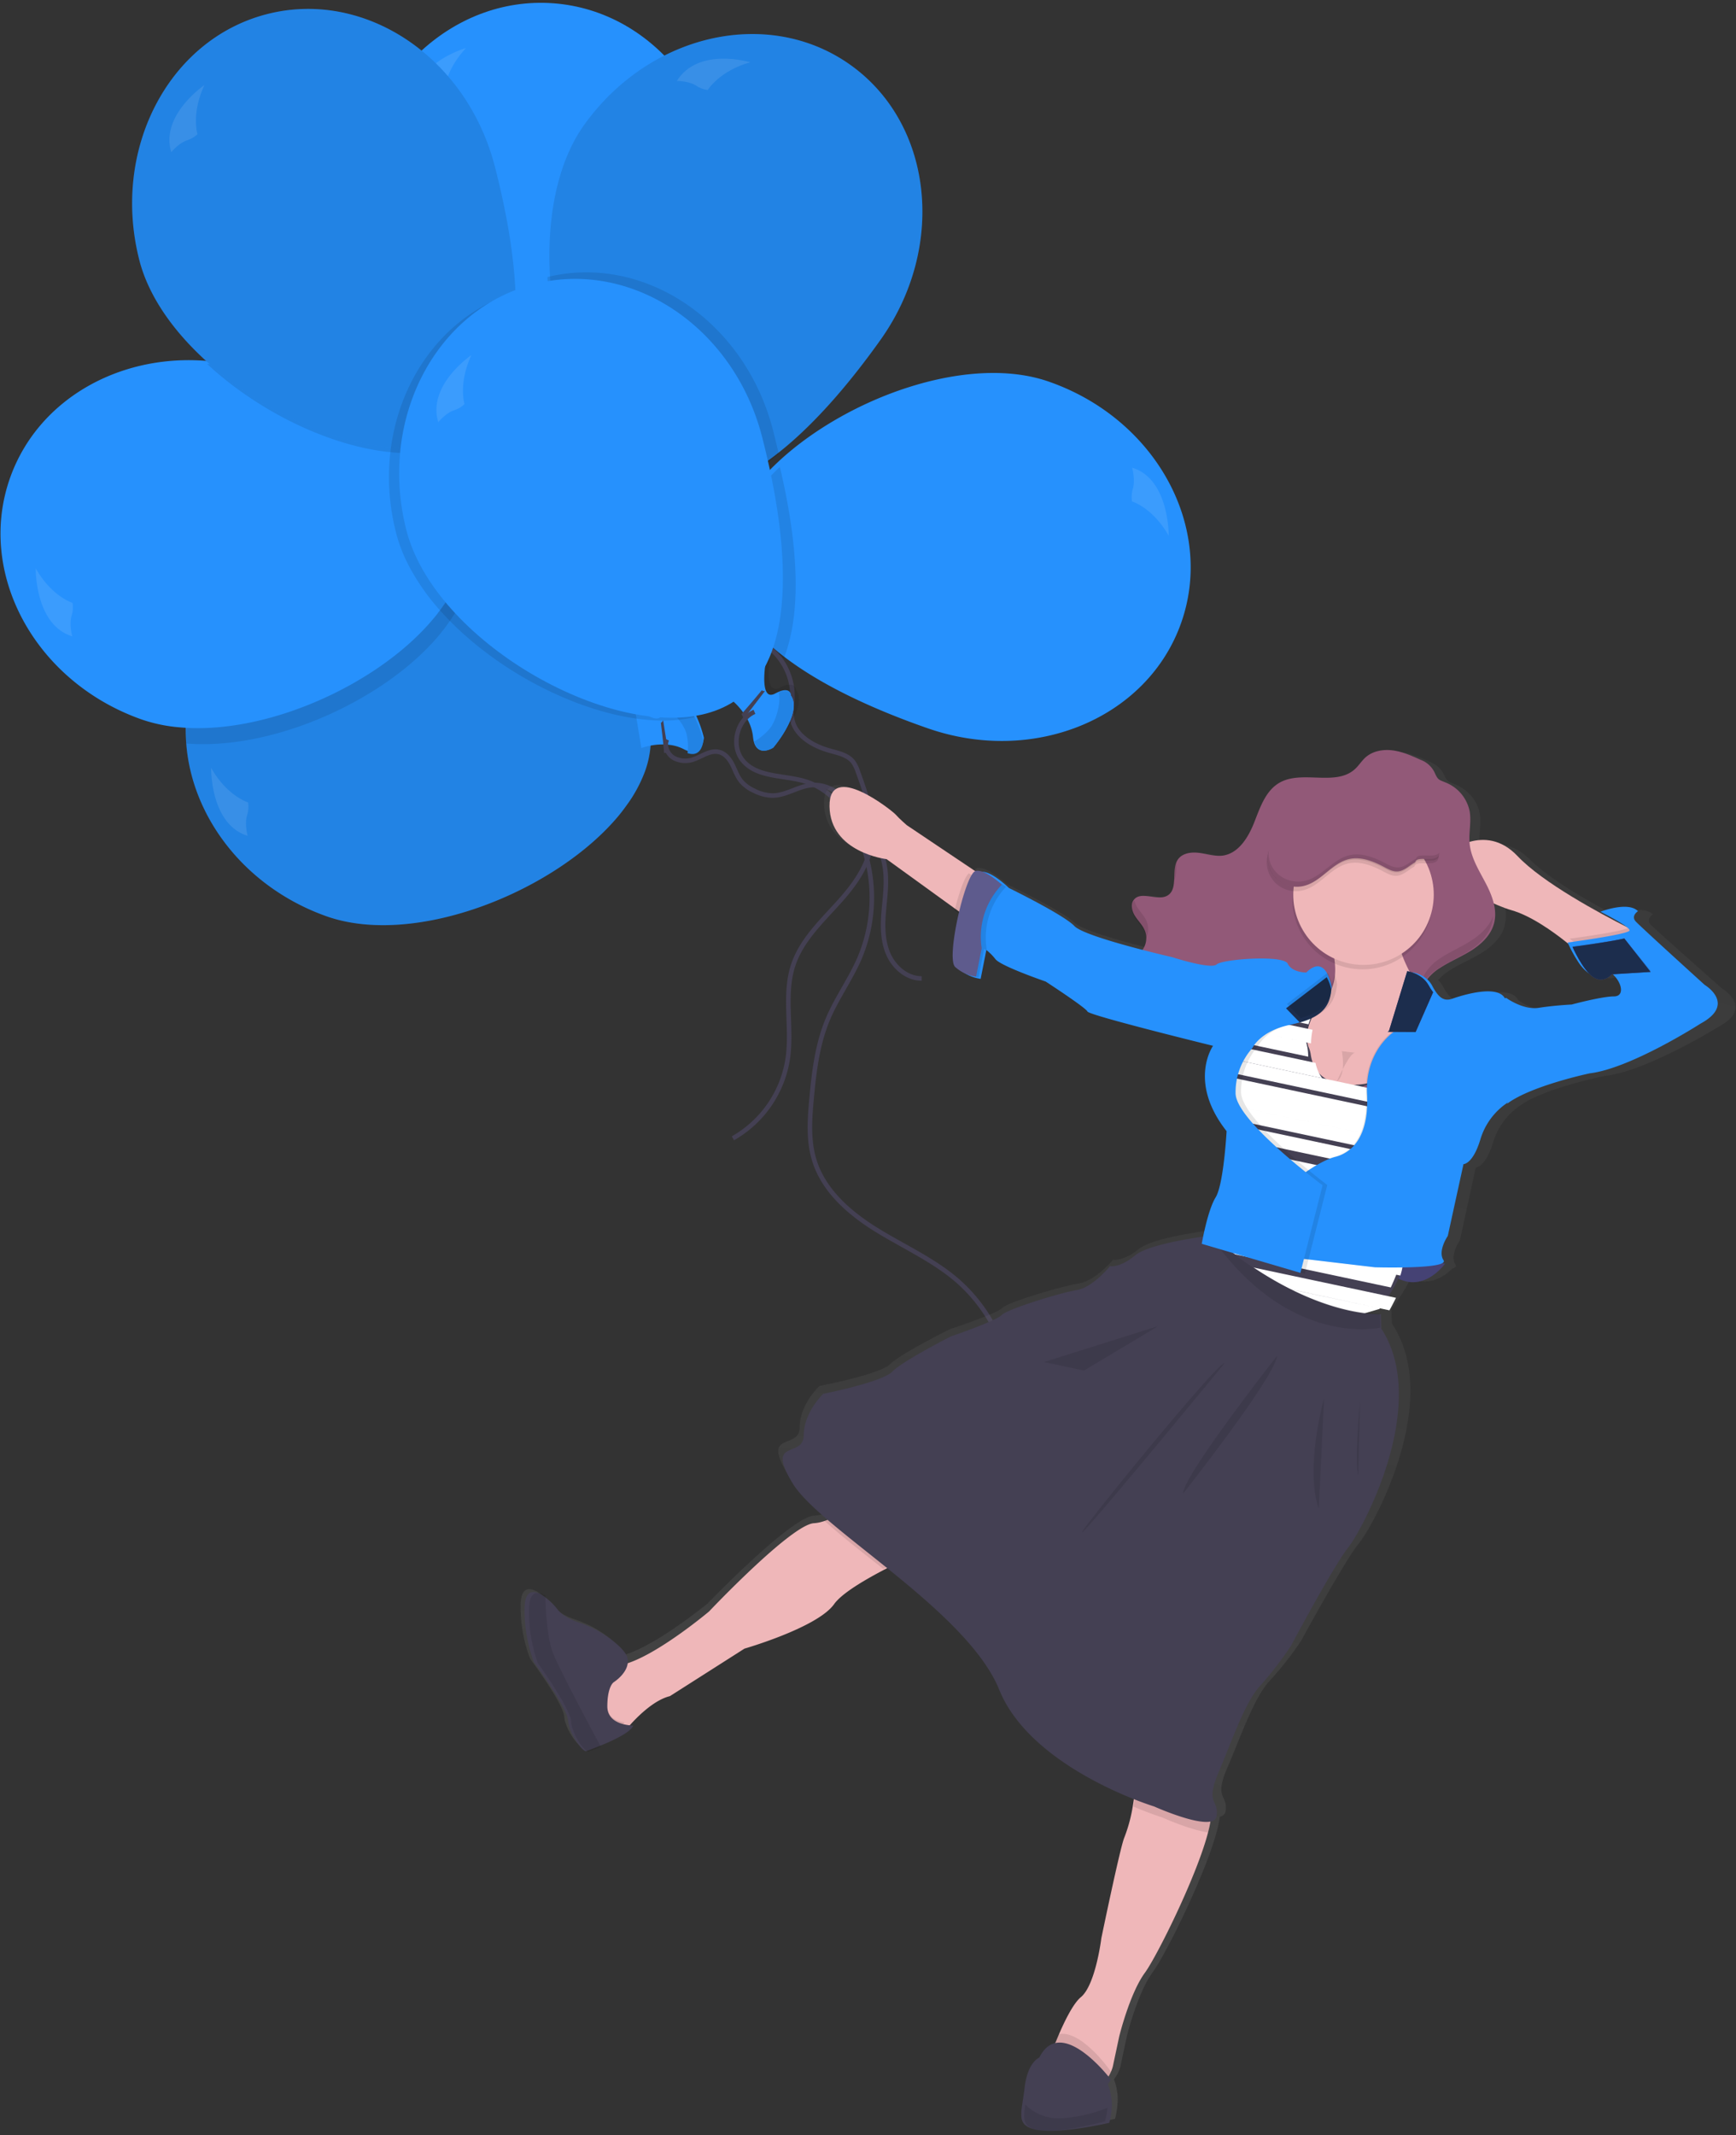 <svg xmlns="http://www.w3.org/2000/svg" width="383" height="471" viewBox="0 0 383 471">
    <rect x="0" y="0" width="383" height="471" fill="#333333" stroke="none"/>
    <defs>
        <linearGradient id="a" x1="50.004%" x2="50.004%" y1="100.01%" y2="-.001%">
            <stop offset="0%" stop-color="gray" stop-opacity=".25"/>
            <stop offset="54%" stop-color="gray" stop-opacity=".12"/>
            <stop offset="100%" stop-color="gray" stop-opacity=".1"/>
        </linearGradient>
    </defs>
    <g fill="none" fill-rule="evenodd" transform="rotate(12 121.4 127.1)">
        <path stroke="#444053" d="M159.732 103c-4.402 1.706-9.372 4.03-10.515 8.607a10.532 10.532 0 0 0 .277 5.316 17.543 17.543 0 0 0 8.452 10.504c5.055 2.717 11.332 2.866 15.946 6.247a13.737 13.737 0 0 1 5.358 8.622c.25 1.446.271 2.95.803 4.322 1.42 3.674 5.884 5.104 9.818 5.316 1.892.112 3.965.117 5.41 1.345a7.804 7.804 0 0 1 1.457 1.871c3.062 4.886 6.23 10.101 6.262 15.88 0 4.529-1.914 8.835-4.151 12.758-2.919 5.12-6.507 10.148-7.176 16.001-.787 6.911 2.657 13.578 3.104 20.504A24.455 24.455 0 0 1 186.59 240"/>
        <path fill="#2691FD" fill-rule="nonzero" d="M142.455 42.71c3.419 24.8 2.838 55.989-19.518 59.046-22.356 3.057-58.016-23.179-61.456-47.974-3.44-24.796 11.933-47.38 34.29-50.437 22.356-3.058 43.266 14.569 46.684 39.364z"/>
        <path fill="#2691FD" fill-rule="nonzero" d="M134.425 111.602s-3.656 1.712-4.21-1.967a6.89 6.89 0 0 1-.064-.99 10.183 10.183 0 0 0-.608-3.334c-.136-.379-.29-.75-.462-1.112A15.9 15.9 0 0 0 126 99.792L134.603 93s-1.517 5.48-.07 6.797c.212.188.484.287.763.278.261-.001.52-.052.764-.15.295-.105.564-.189.811-.256 2.91-.767 2.689 1.151 2.689 1.151 2.296 4.157-5.135 10.782-5.135 10.782z"/>
        <path fill="#444053" fill-rule="nonzero" d="M136 98.284L130.447 104c-.131-.412-.28-.815-.447-1.21 1.503-1.282 3.806-3.423 5.262-4.79.207.198.47.3.738.284z"/>
        <path fill="#2691FD" fill-rule="nonzero" d="M134.875 110.588s-3.365 1.774-3.875-2.039c1.358-.58 2.606-1.465 3.672-2.603 1.41-1.665 2.776-5.426 2.445-7.758 2.677-.795 2.474 1.192 2.474 1.192 2.123 4.343-4.716 11.208-4.716 11.208z"/>
        <path fill="#000" fill-rule="nonzero" d="M134.875 110.588s-3.365 1.774-3.875-2.039c1.358-.58 2.606-1.465 3.672-2.603 1.41-1.665 2.776-5.426 2.445-7.758 2.677-.795 2.474 1.192 2.474 1.192 2.123 4.343-4.716 11.208-4.716 11.208z" opacity=".1"/>
        <path fill="#FFF" fill-rule="nonzero" d="M79 17s-10.384 5.462-8.844 14c0 0 1.782-1.758 3.605-2.176a5.8 5.8 0 0 0 2.535-1.115S75.405 22.992 79 17z" opacity=".1"/>
        <path fill="#2691FD" fill-rule="nonzero" d="M150.794 164.837a30.833 30.833 0 0 1-2.501 8.383 39.005 39.005 0 0 1-1.065 2.249c-10.023 19.26-37.876 38.073-58.677 35.248-19.422-2.638-34.422-16.025-38.462-32.418a47.72 47.72 0 0 1-.532-2.43 36.984 36.984 0 0 1-.223-11.352c2.437-17.928 17.564-31.337 36.332-34.017a45.586 45.586 0 0 1 4.998-.459 41.655 41.655 0 0 1 2.454-.037c2.108.013 4.213.163 6.302.448a97.17 97.17 0 0 1 3.518.533c.101 0 .197.037.298.047a133.223 133.223 0 0 1 21.2 4.946c2.13.709 4.19 1.466 6.17 2.33a60.25 60.25 0 0 1 4.013 1.864c5.807 2.953 10.56 6.646 13.429 11.256.287.458.532.922.798 1.407l.112.224a18.67 18.67 0 0 1 1.879 6.177c.23 1.86.217 3.744-.043 5.6z"/>
        <path fill="#000" fill-rule="nonzero" d="M150.794 164.837a30.833 30.833 0 0 1-2.501 8.383 39.005 39.005 0 0 1-1.065 2.249c-10.023 19.26-37.876 38.073-58.677 35.248-19.422-2.638-34.422-16.025-38.462-32.418a47.72 47.72 0 0 1-.532-2.43 36.984 36.984 0 0 1-.223-11.352c2.437-17.928 17.564-31.337 36.332-34.017a45.586 45.586 0 0 1 4.998-.459 41.655 41.655 0 0 1 2.454-.037c2.108.013 4.213.163 6.302.448a97.17 97.17 0 0 1 3.518.533c.101 0 .197.037.298.047a133.223 133.223 0 0 1 21.2 4.946c2.13.709 4.19 1.466 6.17 2.33a60.25 60.25 0 0 1 4.013 1.864c5.807 2.953 10.56 6.646 13.429 11.256.287.458.532.922.798 1.407l.112.224a18.67 18.67 0 0 1 1.879 6.177c.23 1.86.217 3.744-.043 5.6z" opacity=".1"/>
        <path fill="#2691FD" fill-rule="nonzero" d="M159.055 158.482a4.617 4.617 0 0 1-.921-.19 8.934 8.934 0 0 0-3.211-.276 8.512 8.512 0 0 0-1.169.151 13.793 13.793 0 0 0-3.316 1.052c-.516.228-1.017.489-1.5.781l-2.722-6.978-.037-.103-1.179-3.025c.858.53 1.754.991 2.68 1.382 1.294.542 2.732.96 3.495.456.223-.162.384-.4.453-.673a2.13 2.13 0 0 0 .063-.786c0-.314-.027-.596-.027-.862.074-3.014 1.774-2.315 1.774-2.315 1.953-.493 3.848.987 5.349 2.77.22.272.431.543.626.803a26.936 26.936 0 0 1 2.548 4.24s.6 4.012-2.906 3.573z"/>
        <path fill="#444053" fill-rule="nonzero" d="M155 159.85a5.62 5.62 0 0 0-.935.15c-.422-1.509-1.18-3.732-1.77-5.443-.038-.128-.08-.24-.118-.363-.038-.122-.126-.362-.177-.533.179-.159.307-.393.362-.661l.396 1.034.156.41 2.086 5.407z"/>
        <path fill="#2691FD" fill-rule="nonzero" d="M159.137 158.968a11.78 11.78 0 0 0-1.212-4.33 9.18 9.18 0 0 0-1.737-2.071 7.23 7.23 0 0 0-.622-.518 7.813 7.813 0 0 0-3.566-1.746c.071-2.88 1.717-2.211 1.717-2.211 1.89-.472 3.724.942 5.176 2.646.214.26.417.518.606.767a25.665 25.665 0 0 1 2.466 4.05s.565 3.832-2.828 3.413z"/>
        <path fill="#000" fill-rule="nonzero" d="M159.137 158.968a11.78 11.78 0 0 0-1.212-4.33 9.18 9.18 0 0 0-1.737-2.071 7.23 7.23 0 0 0-.622-.518 7.813 7.813 0 0 0-3.566-1.746c.071-2.88 1.717-2.211 1.717-2.211 1.89-.472 3.724.942 5.176 2.646.214.26.417.518.606.767a25.665 25.665 0 0 1 2.466 4.05s.565 3.832-2.828 3.413z" opacity=".1"/>
        <path fill="#FFF" fill-rule="nonzero" d="M57 184s2.36 12.238 11 13c0 0-1.193-2.325-1.07-4.302a6.472 6.472 0 0 0-.364-2.932S61.762 189.373 57 184z" opacity=".1"/>
        <path fill="#2691FD" fill-rule="nonzero" d="M181.824 60.961c-4.312 9.946-9.875 20.518-16.467 28.579-5.054 6.207-10.729 10.91-16.902 12.698a18.812 18.812 0 0 1-8.21.536 20.532 20.532 0 0 1-5.366-1.607c-12.044-5.33-22.71-21.771-27.382-39.097-3.23-12.013-3.59-24.411.483-33.805 9.95-22.901 34.54-34.175 54.959-25.156 20.417 9.019 28.829 34.92 18.885 57.852z"/>
        <path fill="#000" fill-rule="nonzero" d="M181.824 60.961c-4.312 9.946-9.875 20.518-16.467 28.579-5.054 6.207-10.729 10.91-16.902 12.698a18.812 18.812 0 0 1-8.21.536 20.532 20.532 0 0 1-5.366-1.607c-12.044-5.33-22.71-21.771-27.382-39.097-3.23-12.013-3.59-24.411.483-33.805 9.95-22.901 34.54-34.175 54.959-25.156 20.417 9.019 28.829 34.92 18.885 57.852z" opacity=".1"/>
        <path fill="#2691FD" fill-rule="nonzero" d="M150.771 109.289c-.161 4.25-9.878 5.711-9.878 5.711s-3.997-.462-2.595-3.498c.124-.269.27-.529.437-.777a8.342 8.342 0 0 0 1.187-2.828c.076-.36.14-.714.178-1.068.11-1.084.085-2.177-.075-3.256a11.114 11.114 0 0 0-.33-1.54l10.79-1.033a21.632 21.632 0 0 0-2.109 2.08c-.89 1.034-1.662 2.22-1.397 3.021.088.25.282.457.54.576.221.128.469.214.728.256.277.049.55.113.82.191 2.853.807 1.704 2.165 1.704 2.165z"/>
        <path fill="#444053" fill-rule="nonzero" d="M147 105.962L139 108c.08-.6.149-1.192.189-1.784 2.028-.254 5.245-.821 7.285-1.216.083.406.271.75.526.962z"/>
        <path fill="#2691FD" fill-rule="nonzero" d="M150.773 108.199c-.162 4.317-9.88 5.801-9.88 5.801s-3.997-.47-2.595-3.553c1.548.284 3.141.284 4.69 0 2.114-.5 5.228-2.543 6.059-4.447 2.875.82 1.726 2.199 1.726 2.199z"/>
        <path fill="#000" fill-rule="nonzero" d="M150.773 108.199c-.162 4.317-9.88 5.801-9.88 5.801s-3.997-.47-2.595-3.553c1.548.284 3.141.284 4.69 0 2.114-.5 5.228-2.543 6.059-4.447 2.875.82 1.726 2.199 1.726 2.199z" opacity=".1"/>
        <path fill="#FFF" fill-rule="nonzero" d="M141 7.039s-11.94-1.023-15 7.403c0 0 2.472-.556 4.275.088.888.382 1.85.535 2.806.445 0 0 1.66-4.685 7.919-7.936z" opacity=".1"/>
        <g fill="#000" fill-rule="nonzero" opacity=".1">
            <path d="M20.316 160.88c-.096 1.904 1.103 4.144 1.103 4.144-8.64-.73-11.007-12.544-11.007-12.544 4.765 5.184 9.54 5.568 9.54 5.568.347.902.472 1.873.364 2.832zM102.386 129.179l-4-9.942c.874.521 1.784.976 2.726 1.36a18.935 18.935 0 0 1 2.8 7.814c-.524.225-1.033.482-1.526.768zM103.992 132.581c-.037.475-.086.971-.15 1.462a30.687 30.687 0 0 1-2.527 8.384c-.326.746-.69 1.504-1.07 2.256-8.641 16.533-30.462 32.73-49.713 35.2a36.718 36.718 0 0 1-.75-13.792c2.452-17.942 17.667-31.36 36.543-34.043A50.028 50.028 0 0 1 100.16 132c1.263.197 2.548.373 3.833.581z"/>
            <path d="M112.654 127.685a4.893 4.893 0 0 1-.942-.186 9.36 9.36 0 0 0-3.26-.272 8.72 8.72 0 0 0-1.189.149c-1.725.32-3.384.93-4.904 1.803l-3.999-9.942c.873.521 1.784.976 2.725 1.36 1.312.534 2.773.944 3.55.448a1.2 1.2 0 0 0 .465-.661c.067-.252.086-.514.06-.773v-.843c.074-2.965 1.798-2.283 1.798-2.283 4.491-1.098 8.667 7.686 8.667 7.686s.59 3.941-2.971 3.514z"/>
            <path d="M108.452 127.227a8.72 8.72 0 0 0-1.189.149c-.664-1.781-1.863-4.56-2.629-6.33a1.2 1.2 0 0 0 .466-.662l3.352 6.843zM112.654 127.685a12.093 12.093 0 0 0-1.28-4.458c-1.07-1.872-4.052-4.224-6.236-4.459.075-2.965 1.798-2.283 1.798-2.283 4.492-1.098 8.668 7.686 8.668 7.686s.61 3.941-2.95 3.514z"/>
            <path d="M112.654 127.685a12.093 12.093 0 0 0-1.28-4.458c-1.07-1.872-4.052-4.224-6.236-4.459.075-2.965 1.798-2.283 1.798-2.283 4.492-1.098 8.668 7.686 8.668 7.686s.61 3.941-2.95 3.514zM21.42 165.024c-8.642-.73-11.008-12.544-11.008-12.544 4.765 5.184 9.54 5.568 9.54 5.568.347.902.472 1.873.364 2.832-.096 1.904 1.103 4.144 1.103 4.144z"/>
        </g>
        <path fill="#2691FD" fill-rule="nonzero" d="M101.81 130.83c-.047.325-.1.65-.148.986a32.043 32.043 0 0 1-2.369 7.397c-.1.223-.202.458-.314.682a19.442 19.442 0 0 1-.771 1.567c-8.675 16.67-30.683 32.993-49.943 35.258-2.898.373-5.831.373-8.729 0-24.652-3.352-42.2-24.04-39.203-46.2 2.438-17.927 17.563-31.336 36.335-34.016a45.39 45.39 0 0 1 1.761-.224 49.712 49.712 0 0 1 11.986.176c8.244 1.108 17.057 2.851 25.014 5.505a88.681 88.681 0 0 1 4.907 1.801c.426.165.846.352 1.256.533.772.325 1.533.677 2.278 1.023.596.272 1.165.56 1.74.848 5.807 2.952 10.554 6.645 13.428 11.255a18.962 18.962 0 0 1 2.783 7.802 21.468 21.468 0 0 1-.01 5.607z"/>
        <path fill="#2691FD" fill-rule="nonzero" d="M111.045 124.482a4.667 4.667 0 0 1-.926-.19 9.028 9.028 0 0 0-3.203-.282c-.393.028-.783.08-1.168.158-1.144.21-2.258.56-3.32 1.046a14.41 14.41 0 0 0-1.499.786L97 115.894c.859.527 1.754.99 2.677 1.383 1.29.542 2.725.96 3.488.455.223-.163.385-.4.458-.672a2.26 2.26 0 0 0 .057-.786v-.862c.074-3.015 1.768-2.315 1.768-2.315 4.413-1.117 8.516 7.812 8.516 7.812s.579 4.001-2.92 3.573z"/>
        <path fill="#444053" fill-rule="nonzero" d="M107 123.845a6.063 6.063 0 0 0-.934.155c-.522-1.789-1.464-4.565-2.066-6.338a1.24 1.24 0 0 0 .366-.662l2.634 6.845z"/>
        <path fill="#2691FD" fill-rule="nonzero" d="M111.154 123.97a11.9 11.9 0 0 0-1.217-4.33c-1.02-1.819-3.858-4.103-5.937-4.336.071-2.88 1.712-2.212 1.712-2.212 4.275-1.067 8.25 7.464 8.25 7.464s.581 3.823-2.808 3.413z"/>
        <path fill="#000" fill-rule="nonzero" d="M111.154 123.97a11.9 11.9 0 0 0-1.217-4.33c-1.02-1.819-3.858-4.103-5.937-4.336.071-2.88 1.712-2.212 1.712-2.212 4.275-1.067 8.25 7.464 8.25 7.464s.581 3.823-2.808 3.413z" opacity=".1"/>
        <path fill="#FFF" fill-rule="nonzero" d="M10 149s2.364 12.232 11 13c0 0-1.198-2.325-1.096-4.302a6.475 6.475 0 0 0-.364-2.932S14.765 154.379 10 149z" opacity=".1"/>
        <g fill="#000" fill-rule="nonzero" opacity=".1">
            <path d="M25.498 49.136a6.114 6.114 0 0 1-2.129 1.904c-1.628.997-2.81 3.243-2.81 3.243-4.257-7.526 4.178-16.139 4.178-16.139-1.602 6.853.76 10.992.76 10.992zM82.52 104.837a62.306 62.306 0 0 1 4.017 1.872c-1.634.42-3.295.729-4.97.923-13.427 1.6-30.621-2.608-43.947-10.581a49.384 49.384 0 0 1 13.746-.048c8.243 1.109 17.056 2.853 25.012 5.509 2.102.71 4.167 1.467 6.141 2.325zM101.853 94.736a19.124 19.124 0 0 1-4.854 6.715 12.333 12.333 0 0 0-1.49-.822l5.944-8.922c.06 1.018.193 2.03.4 3.029z"/>
            <path d="M107.046 108.688s-2.894 2.73-4.55-.432a6.61 6.61 0 0 1-.372-.885 9.568 9.568 0 0 0-1.597-2.843c-.25-.31-.532-.608-.782-.885a14.326 14.326 0 0 0-2.751-2.192 12.333 12.333 0 0 0-1.49-.822l5.944-8.922c.063 1.018.2 2.03.41 3.029.287 1.397.782 2.816 1.628 3.2.257.091.537.091.793 0 .248-.082.477-.21.676-.379.245-.186.468-.357.681-.496 2.485-1.6 2.885.187 2.885.187 3.427 3.056-1.475 11.44-1.475 11.44z"/>
            <path d="M104.274 97.915l-3.752 6.613c-.25-.31-.532-.608-.782-.885 1.09-1.558 2.709-4.112 3.725-5.728.261.095.548.095.809 0zM107.046 108.688s-2.894 2.73-4.55-.432a12.095 12.095 0 0 0 2.96-3.568c.936-1.941 1.207-5.717.175-7.648 2.485-1.6 2.884.187 2.884.187 3.433 3.077-1.469 11.461-1.469 11.461z"/>
            <path d="M107.046 108.688s-2.894 2.73-4.55-.432a12.095 12.095 0 0 0 2.96-3.568c.936-1.941 1.207-5.717.175-7.648 2.485-1.6 2.884.187 2.884.187 3.433 3.077-1.469 11.461-1.469 11.461zM25.498 49.136a6.114 6.114 0 0 1-2.129 1.904c-1.628.997-2.81 3.243-2.81 3.243-4.257-7.526 4.178-16.139 4.178-16.139-1.602 6.853.76 10.992.76 10.992z"/>
        </g>
        <path fill="#2691FD" fill-rule="nonzero" d="M100.87 93.666a19.193 19.193 0 0 1-4.86 6.757 21.097 21.097 0 0 1-4.67 3.161 29.459 29.459 0 0 1-7.544 2.533 43.12 43.12 0 0 1-3.262.537c-.075 0-.139 0-.214.027-12.826 1.492-29.042-2.335-42.044-9.66-8.855-4.976-16.211-11.562-20.012-19.193C7.107 55.393 14.266 29.03 34.257 18.935c19.99-10.096 45.27-.097 56.421 22.359 3.732 7.514 7.288 15.822 9.596 23.958.213.741.41 1.466.597 2.196 2.527 9.72 3.134 19.047 0 26.218z"/>
        <path fill="#000" fill-rule="nonzero" d="M100.87 93.666a19.193 19.193 0 0 1-4.86 6.757 21.097 21.097 0 0 1-4.67 3.161 29.459 29.459 0 0 1-7.544 2.533 43.12 43.12 0 0 1-3.262.537c-.075 0-.139 0-.214.027-12.826 1.492-29.042-2.335-42.044-9.66-8.855-4.976-16.211-11.562-20.012-19.193C7.107 55.393 14.266 29.03 34.257 18.935c19.99-10.096 45.27-.097 56.421 22.359 3.732 7.514 7.288 15.822 9.596 23.958.213.741.41 1.466.597 2.196 2.527 9.72 3.134 19.047 0 26.218z" opacity=".1"/>
        <path fill="#2691FD" fill-rule="nonzero" d="M107.353 106.853s-2.847 2.865-4.475-.46a6.91 6.91 0 0 1-.366-.93 10.342 10.342 0 0 0-1.57-2.99 11.723 11.723 0 0 0-.77-.925 14.344 14.344 0 0 0-2.706-2.31c-.471-.32-.96-.609-1.466-.863L101.847 89c.062 1.069.196 2.131.403 3.18.282 1.468.77 2.96 1.602 3.363.251.099.528.099.78 0 .242-.086.467-.219.664-.392.241-.196.46-.381.67-.527 2.445-1.682 2.837.196 2.837.196 3.371 3.202-1.45 12.033-1.45 12.033z"/>
        <path fill="#444053" fill-rule="nonzero" d="M104 96l-3.31 7a11.607 11.607 0 0 0-.69-.931c.962-1.649 2.39-4.353 3.286-6.069a.86.86 0 0 0 .714 0z"/>
        <path fill="#2691FD" fill-rule="nonzero" d="M107.4 106.86s-2.8 2.846-4.4-.456a12.427 12.427 0 0 0 2.861-3.72c.906-2.031 1.168-5.968.17-7.989 2.403-1.67 2.79.195 2.79.195 3.319 3.201-1.421 11.97-1.421 11.97z"/>
        <path fill="#000" fill-rule="nonzero" d="M107.4 106.86s-2.8 2.846-4.4-.456a12.427 12.427 0 0 0 2.861-3.72c.906-2.031 1.168-5.968.17-7.989 2.403-1.67 2.79.195 2.79.195 3.319 3.201-1.421 11.97-1.421 11.97z" opacity=".1"/>
        <path fill="#FFF" fill-rule="nonzero" d="M24.245 37s-8.224 8.537-4.076 16c0 0 1.15-2.236 2.749-3.219A5.97 5.97 0 0 0 25 47.899S22.678 43.792 24.245 37z" opacity=".1"/>
        <path fill="#2691FD" fill-rule="nonzero" d="M259.712 108.042c-2.786 22.198-25.07 37.651-49.784 34.566-11.995-1.503-25.204-4.295-35.297-9.32-5.859-2.914-10.652-6.564-13.56-11.158a19.103 19.103 0 0 1-2.887-7.763 21.616 21.616 0 0 1 0-5.627c.671-5.366 3.196-11.04 6.977-16.519 11.862-17.152 36.133-32.338 54.86-29.978 24.697 3.101 42.482 23.605 39.69 45.799z"/>
        <path fill="#2691FD" fill-rule="nonzero" d="M164 123.038a20.484 20.484 0 0 0-2.695-1.364c-1.3-.539-2.731-.927-3.48-.415a1.08 1.08 0 0 0-.452.685c-.062.25-.083.508-.063.765 0 .313.037.604.037.857-.037 3.009-1.74 2.33-1.74 2.33-4.383 1.158-8.562-7.694-8.562-7.694s-.634-3.967 2.857-3.58c.31.036.617.096.918.179a8.86 8.86 0 0 0 3.208.253 9.152 9.152 0 0 0 1.154-.167c1.13-.228 2.232-.59 3.282-1.078.518-.236 1.02-.507 1.504-.809L164 123.038z"/>
        <path fill="#444053" fill-rule="nonzero" d="M159 122.32c-.184.157-.312.401-.356.68L156 116.166c.306-.031.61-.086.912-.166.53 1.791 1.479 4.567 2.088 6.32z"/>
        <path fill="#2691FD" fill-rule="nonzero" d="M157 124.653c-.035 2.901-1.682 2.246-1.682 2.246-4.236 1.118-8.274-7.42-8.274-7.42s-.614-3.828 2.761-3.453a11.812 11.812 0 0 0 1.252 4.326c1.033 1.82 3.87 4.093 5.943 4.3z"/>
        <path fill="#000" fill-rule="nonzero" d="M157 124.653c-.035 2.901-1.682 2.246-1.682 2.246-4.236 1.118-8.274-7.42-8.274-7.42s-.614-3.828 2.761-3.453a11.812 11.812 0 0 0 1.252 4.326c1.033 1.82 3.87 4.093 5.943 4.3z" opacity=".1"/>
        <path fill="#FFF" fill-rule="nonzero" d="M253 90s-2.454-12.315-11-13c0 0 1.2 2.334 1.121 4.333a6.666 6.666 0 0 0 .391 2.952s4.723.346 9.488 5.715z" opacity=".1"/>
        <path fill="#000" fill-rule="nonzero" d="M175.577 134c-5.96-2.91-10.836-6.552-13.794-11.137-1.344-.532-2.823-.915-3.597-.41-.241.156-.409.4-.466.676a2.267 2.267 0 0 0-.065.755c0 .309.038.596.038.846-.038 2.968-1.8 2.297-1.8 2.297-4.528 1.144-8.846-7.589-8.846-7.589s-.656-3.914 2.952-3.531c.32.035.637.093.948.175a9.575 9.575 0 0 0 3.316.25c.4-.03.799-.086 1.192-.165a15.588 15.588 0 0 0 3.392-1.063 21.174 21.174 0 0 1 0-5.617c.682-5.355 3.25-11.02 7.097-16.487 6.458 13.652 11.594 29.135 9.633 41zM159 150.895c-1.128.523-2.29.973-3.476 1.347a33.094 33.094 0 0 1-3.293.857l-.738.15c-.963.175-1.962.324-2.973.436-.765.095-1.535.16-2.326.207-14.81.958-33.386-4.535-46.465-13.962a49.259 49.259 0 0 1-9.656-8.99 33.582 33.582 0 0 1-3.797-5.856 49.093 49.093 0 0 1-5.208-19.162 39.378 39.378 0 0 1-.064-2.092C80.796 88.393 88.265 74.02 101.702 67c2.524 9.661 3.123 18.913 0 26.024.289 1.395.786 2.81 1.636 3.194.258.093.54.093.797 0 .247-.082.477-.208.68-.373.245-.186.47-.362.684-.5 2.497-1.597 2.898.186 2.898.186 3.448 3.071-1.476 11.445-1.476 11.445s-2.909 2.72-4.572-.437a6.292 6.292 0 0 1-.374-.884 9.602 9.602 0 0 0-1.604-2.837 11.36 11.36 0 0 0-.786-.878 14.426 14.426 0 0 0-2.765-2.193 21.175 21.175 0 0 1-4.683 3.135 29.779 29.779 0 0 1-7.566 2.513c.599.271 1.17.559 1.748.846 5.834 2.949 10.603 6.638 13.49 11.242 1.31.532 2.77.942 3.545.447.227-.16.392-.393.466-.66.066-.251.086-.513.058-.772v-.846c.075-2.96 1.797-2.273 1.797-2.273 4.486-1.096 8.657 7.67 8.657 7.67s.61 3.929-2.946 3.508a4.89 4.89 0 0 1-.942-.186 9.489 9.489 0 0 0-3.256-.277 9.666 9.666 0 0 0-1.187.155c-1.162.205-2.295.55-3.374 1.027a21.32 21.32 0 0 1-.037 5.621c-.048.325-.102.65-.15.985.102 0 .198.037.3.048a134.481 134.481 0 0 1 21.296 4.94c2.14.707 4.208 1.463 6.197 2.325a60.69 60.69 0 0 1 4.032 1.864c5.834 2.948 10.608 6.637 13.49 11.242 1.316.532 2.775.942 3.55.447.228-.16.39-.393.46-.66.071-.251.093-.513.065-.772 0-.309-.027-.586-.027-.846.075-2.96 1.802-2.273 1.802-2.273 1.946-.506 3.871.942 5.395 2.698z" opacity=".1"/>
        <g fill="#000" fill-rule="nonzero" opacity=".1">
            <path d="M96.578 91.905a6.117 6.117 0 0 1-2.13 1.907c-1.628 1.005-2.809 3.277-2.809 3.277-4.257-7.58 4.178-16.249 4.178-16.249-1.602 6.903.76 11.065.76 11.065zM162.779 85.395c.782 1.58 1.564 3.223 2.325 4.834-5.071 6.226-10.765 10.942-16.96 12.736-.878 1.128-1.639 2.423-1.378 3.298.087.273.279.5.532.629.22.14.463.234.718.279.274.054.544.124.81.21 2.836.88 1.702 2.363 1.702 2.363-.16 4.64-9.744 6.236-9.744 6.236s-3.943-.505-2.56-3.819c.122-.294.266-.578.432-.849a9.659 9.659 0 0 0 1.17-3.088c.075-.392.139-.78.176-1.166a15.9 15.9 0 0 0-.074-3.556 20.61 20.61 0 0 1-5.386-1.611c-12.085-5.345-22.787-21.835-27.476-39.212 19.845-9.534 44.676.495 55.713 22.716zM172.922 137.82a19.294 19.294 0 0 1-4.848 6.78 12.94 12.94 0 0 0-1.49-.833l5.944-8.982c.062 1.02.194 2.034.394 3.035z"/>
            <path d="M178.11 151.888s-2.895 2.745-4.55-.44a5.81 5.81 0 0 1-.372-.892 9.435 9.435 0 0 0-1.597-2.858 9.105 9.105 0 0 0-.782-.891 14.556 14.556 0 0 0-2.751-2.208 12.94 12.94 0 0 0-1.49-.832l5.944-8.982c.062 1.02.194 2.034.394 3.035.298 1.408.798 2.847 1.644 3.223.255.1.538.1.793 0 .245-.081.473-.209.67-.376.22-.179.45-.345.687-.5 2.485-1.643 2.884.189 2.884.189 3.449 3.088-1.474 11.532-1.474 11.532z"/>
            <path d="M175.364 141.032l-3.762 6.656a11.246 11.246 0 0 0-.777-.881c1.091-1.58 2.714-4.147 3.725-5.78.26.107.552.11.814.005zM178.11 151.888s-2.895 2.745-4.55-.44a11.958 11.958 0 0 0 2.954-3.572c.942-1.96 1.208-5.759.18-7.708 2.486-1.612 2.89.188 2.89.188 3.449 3.083-1.474 11.532-1.474 11.532z"/>
            <path d="M178.11 151.888s-2.895 2.745-4.55-.44a11.958 11.958 0 0 0 2.954-3.572c.942-1.96 1.208-5.759.18-7.708 2.486-1.612 2.89.188 2.89.188 3.449 3.083-1.474 11.532-1.474 11.532zM96.578 91.905a6.117 6.117 0 0 1-2.13 1.907c-1.628 1.005-2.809 3.277-2.809 3.277-4.257-7.58 4.178-16.249 4.178-16.249-1.602 6.903.76 11.065.76 11.065z"/>
        </g>
        <path fill="#2691FD" fill-rule="nonzero" d="M160.702 87.277c11.167 22.429 20.633 52.216.634 62.312-19.999 10.095-61.9-3.317-73.067-25.762-11.167-22.446-4.003-48.798 15.991-58.894 19.994-10.095 45.275-.086 56.442 22.344z"/>
        <path fill="#2691FD" fill-rule="nonzero" d="M177.352 153.856s-2.845 2.86-4.47-.465a8.14 8.14 0 0 1-.362-.926 10.115 10.115 0 0 0-1.568-2.994c-.24-.324-.497-.633-.769-.926a15.062 15.062 0 0 0-4.183-3.174l5.846-9.371s.266 5.737 1.997 6.511c.254.107.536.107.79 0 .24-.09.462-.225.659-.398.24-.202.465-.376.669-.522 2.442-1.71 2.84.191 2.84.191 3.377 3.247-1.45 12.074-1.45 12.074z"/>
        <path fill="#444053" fill-rule="nonzero" d="M173 142.011L169.69 149a10.672 10.672 0 0 0-.69-.93 224.284 224.284 0 0 0 3.283-6.07c.229.114.486.118.717.011z"/>
        <path fill="#2691FD" fill-rule="nonzero" d="M177.395 153.865s-2.796 2.838-4.395-.462a12.332 12.332 0 0 0 2.863-3.716c.905-2.031 1.167-5.965.17-7.979 2.4-1.697 2.79.19 2.79.19 3.316 3.21-1.428 11.967-1.428 11.967z"/>
        <path fill="#000" fill-rule="nonzero" d="M177.395 153.865s-2.796 2.838-4.395-.462a12.332 12.332 0 0 0 2.863-3.716c.905-2.031 1.167-5.965.17-7.979 2.4-1.697 2.79.19 2.79.19 3.316 3.21-1.428 11.967-1.428 11.967z" opacity=".1"/>
        <path fill="#FFF" fill-rule="nonzero" d="M94.245 83s-8.224 8.537-4.076 16c0 0 1.156-2.23 2.749-3.219A5.97 5.97 0 0 0 95 93.899S92.684 89.792 94.245 83z" opacity=".1"/>
        <path stroke="#444053" d="M171.685 147c-3.392 2.422-3.614 8.229-.417 10.919 3.941 3.31 9.829 1.235 14.92 1.79 5.09.557 9.559 3.936 12.793 7.984 6.137 7.79 8.576 17.924 6.668 27.703-.997 4.924-3.08 9.576-4.025 14.511-1.13 5.914-.575 12.02.137 18.004.528 4.459 1.182 9.03 3.329 12.96 3.413 6.24 10.066 9.92 16.697 12.299 6.631 2.38 13.648 3.85 19.826 7.266 8.507 4.78 14.715 12.878 17.182 22.415a3.64 3.64 0 0 1 .053 2.246c-.29.705-1.219 1.176-1.826.727"/>
        <path stroke="#444053" d="M154.058 157c-.33 1.524.8 3.111 2.291 3.637 1.538.453 3.203.2 4.53-.69 1.62-1.014 3.075-2.719 5.01-2.655 1.405.037 2.588 1.035 3.464 2.124.875 1.088 1.578 2.32 2.67 3.185a8.176 8.176 0 0 0 3.2 1.434 9.293 9.293 0 0 0 4.199.196c2.983-.642 5.172-3.254 8.107-4.088 3.88-1.099 7.89 1.152 10.998 3.685 3.724 3.031 7.075 6.737 8.62 11.24 1.028 2.978 1.222 6.153 1.622 9.27.4 3.116 1.113 6.306 2.973 8.86 1.859 2.554 5.14 4.343 8.258 3.653"/>
        <path fill="url(#a)" fill-rule="nonzero" d="M393.149 162.283s-16.86-9.507-18.272-10.474c-1.412-.966 0-2.317 0-2.317-2.701-1.742-8.306 1.837-8.306 1.837s2.04.507 3.97 1.121c-7-1.832-18.71-5.266-24.676-9.127-4.63-2.996-8.678-2.137-11.486-.641l-.064-.176c-.714-2.227-.596-4.663-1.46-6.842-1.065-2.67-3.638-4.556-6.461-5.117-1.599-.32-1.88-.154-2.83-1.372-1.128-1.453-2.018-1.982-3.899-2.388-2.13-.454-4.261-.907-6.456-.758-2.195.15-4.39.993-5.684 2.67-.725.957-1.124 2.11-1.833 3.077-3.41 4.63-11.539 2.526-15.88 6.35-2.664 2.36-3.095 6.228-3.692 9.7-.597 3.47-2.003 7.386-5.412 8.545-1.625.534-3.4.347-5.115.464-1.715.118-3.611.716-4.363 2.222a3.966 3.966 0 0 0-.351 1.933 1.034 1.034 0 0 0 0 .129v.069c.072.99.209 1.976.41 2.948v-.112c.192 1.298.197 2.5-.735 3.375-1.897 1.795-6.01.155-7.192 2.457-.163.331-.235.7-.208 1.068.018 1 .444 1.95 1.178 2.628.9.908 2.05 1.602 2.791 2.622.306.43.53.91.66 1.421.009-.048.02-.097.033-.144.192.805.159 1.648-.096 2.435-6.238-.25-15.45-.827-17.33-2.083-2.876-1.933-16.365-5.202-16.365-5.202l-.154-.096-.442-.256-.416-.23-.08-.042a8.245 8.245 0 0 0-.533-.267h-.037l-.533-.268-.096-.042-.617-.273-.107-.048c-.197-.08-.4-.16-.607-.235l-.07-.026c-.218-.08-.442-.15-.66-.22l-.117-.031a6.952 6.952 0 0 0-1.327-.251h-.671l-.165.026a1.978 1.978 0 0 0-.485.139 1.2 1.2 0 0 0-.49.582l-.959-.368-16.7-6.468s-2.014-1.068-2.904-1.741a34.683 34.683 0 0 0-9.11-3.408l-.117-.08v.054c-3.676-.663-6.797 0-5.7 4.64 2.312 9.785 15.028 8.626 15.028 8.626l18.022 7.702 1.183.507c-.107 5.405.426 11.104 1.774 11.857.219.125.445.237.676.337l.144.069c.218.096.437.182.65.251h.048c.213.075.42.133.618.187h.09c.214.059.427.101.624.139a9.38 9.38 0 0 0 2.045.16H232.065l-.101-6.473c.207.078.408.17.602.278.66.37 1.29.795 1.88 1.27 1.598 1.256 12.2 2.51 12.2 2.51s10.121 3.766 10.712 4.546c.592.78 29.556 1.64 29.556 1.64s-3.964 8.887 7.042 17.78c0 0 1.88 11.59.693 14.778-.746 2.002-.911 5.682-.927 8.14-3.617 1.28-12.253 4.544-14.448 7.268-2.823 3.477-5.055 3.477-5.055 3.477s-2.829 5.34-6.249 6.665c-3.42 1.325-14.431 7.248-15.475 8.84-1.045 1.591-10.266 6.943-10.266 6.943s-9.525 7.536-11.31 10.286c-1.784 2.75-14.282 7.974-14.282 7.974s-3.42 4.807-2.381 9.854c1.039 5.047-8.428 2.318-.197 10.869 1.934 2.008 5.428 4.144 9.78 6.44-.308.188-.617.353-.921.503a8.436 8.436 0 0 1-1.518.593c-4.912 1.303-18.896 23.761-18.896 23.761s-8.56 10.778-15.182 14.704c-.224.133-.448.256-.666.373-.533-1.26-2.584-2.504-4.672-3.466a24.717 24.717 0 0 0-7.458-2.035c-1.69-.203-3.841-.689-5.21-1.842a13.565 13.565 0 0 0-4.166-2.409c-2.067-.652-3.772-.112-2.93 3.813a32.14 32.14 0 0 0 4.464 10.965s9.179 8.065 10.02 10.917c.842 2.852 4.662 6.04 5.258 5.65.192-.128 1.194-.737 2.456-1.602 2.579-1.714 6.254-4.411 6.467-5.955 0-.037-.426.043-1.065.086.085-.16.186-.348.309-.566 1.21-2.137 4.22-6.981 7.762-8.647l14.138-13.588s15.028-7.824 17.58-13.619c1.065-2.42 4.794-5.95 8.822-9.24l.884-.72c11.976 5.917 24.638 12.818 30.317 20.973 8.167 11.75 26.599 16.081 35.24 17.497.053.673.096 1.319.122 1.923.15 2.519.016 5.047-.4 7.535-.447 2.607-.33 22.897-.33 22.897s.927 10.43-1.752 13.763c-1.375 1.715-2.44 5.8-3.149 9.363-.042.213-.08.427-.122.64-1.241.567-2.238 1.8-2.78 4.012 0 0-2.281 1.495-1.732 7.434.133 1.437.176 2.67.24 3.739.207 3.37.575 4.972 4.224 4.935 4.794-.048 14.826-4.973 14.826-4.973a15.828 15.828 0 0 0-.107-3.023 12.096 12.096 0 0 0-1.923-5.426l.037-.101.112-.262c.096-.235.186-.497.272-.764l.032-.07c.206-.61.32-1.25.34-1.895v-6.788s.299-9.854 2.664-15.072c1.918-4.204 7.021-23.837 7.373-33.808.043-.935.026-1.872-.053-2.804a1.42 1.42 0 0 0 1.012-1.357c-.15-3.77-3.122-2.03-1.635-9.421 1.486-7.392 2.53-16.52 5.204-20.867a74.921 74.921 0 0 0 4.912-9.998s5.652-19.13 8.033-23.767c2.382-4.636 11.46-34.78-2.972-48.837l-.789-3.06s0-.048.048-.101c.085-.187.32-.71.624-1.437.255-.598.532-1.34.852-2.136.17-.46.336-.94.5-1.426.24-.722.453-1.459.619-2.137l.08-.352c4.613 1.068 7.399-2.233 8.523-3.969.623-.357.879-.7.565-.998-1.785-1.741-.192-5.507-.192-5.507l.09-16.423s2.083-.39 2.584-6.185a15.02 15.02 0 0 1 4.14-9.202c4.464-4.919 16.855-10.26 16.855-10.26 8.917-2.927 22.225-15.723 22.225-15.723 7.138-5.897-.895-8.567-.895-8.567zm-19.54 6.628c-2.776.577-9.025 3.685-9.025 3.685s-3.76.95-7.143 2.227-7.736-.662-7.736-.662c-2.28-3.071-10.015 1.335-11.805 2.398-1.353.807-2.482.534-3.771-.593-.46-.414-.89-.862-1.284-1.34a5.053 5.053 0 0 0-1.321-1.1 11.772 11.772 0 0 1 2.173-2.762c1.88-1.837 4.108-3.316 6.004-5.143s3.51-4.129 3.681-6.719v-.336a8.857 8.857 0 0 0-1.156-4.63c1.567.34 3.154.58 4.752.72 4.533.278 10.122 2.558 13.456 4.134l.688.326-.368.128.133.17-.133.044.032.042.266.347.038.043c.128.166.287.369.48.604l.058.07c.197.24.42.501.666.779l.064.075c.25.283.532.576.804.87l.075.075c.255.262.532.534.793.78.367.341.751.664 1.151.966l.043.027c.309.231.633.442.97.63l.095.054c.15.08.305.151.464.213 2.663 1.069 4.064-1.447 4.064-1.447.382.106.752.253 1.103.438 2.722 1.362 4.15 4.39 1.689 4.887z"/>
        <path fill="#EFB7B9" fill-rule="nonzero" d="M373 154.22v3.132L360.346 161s-1.158-.68-2.958-1.574c-3.32-1.658-8.82-4.07-13.31-4.362-6.916-.467-29.65-7.578-22.81-9.18 6.841-1.602 6.306 0 6.306 0s6.646-8.809 15.407-2.766c6.652 4.598 20.523 8.618 26.807 10.287 1.99.5 3.212.815 3.212.815z"/>
        <path fill="#925978" fill-rule="nonzero" d="M317.645 126.795c-2.09-.456-4.223-.916-6.356-.766-2.133.15-4.31 1.001-5.607 2.71-.711.958-1.105 2.141-1.805 3.09-3.356 4.658-11.37 2.543-15.648 6.388-2.64 2.372-3.043 6.26-3.63 9.75-.587 3.492-1.977 7.428-5.338 8.595-1.616.536-3.35.348-5.037.46-1.686.113-3.555.724-4.309 2.234-1.276 2.613 1.465 6.372-.635 8.396-1.875 1.8-5.926.15-7.089 2.469-.571 1.135.07 2.522.953 3.438.884.915 2.02 1.606 2.753 2.634a4.481 4.481 0 0 1 .342 4.597 4.532 4.532 0 0 1-3.903 2.488c-1.48.048-3.156-.584-4.341.31a3.048 3.048 0 0 0-.98 2.55c.23 3.38 3.1 5.978 6.506 5.89 2.516-.161 4.638-1.81 6.712-3.213s4.579-2.72 7.002-2.083c1.129.381 2.19.936 3.146 1.644a32.22 32.22 0 0 0 9.534 4.07c2.974.733 6.356.969 8.883-.756 2.86-1.949 3.932-5.938 7.002-7.497 3.232-1.633 7.062.091 10.39 1.527 3.33 1.435 7.687 2.404 10.192-.204 2.693-2.811 1.136-7.54 2.531-11.17a10.522 10.522 0 0 1 2.521-3.599c1.853-1.852 4.046-3.341 5.925-5.172 1.88-1.832 3.464-4.15 3.626-6.758.204-3.138-1.665-6.02-3.68-8.445-2.014-2.426-4.309-4.771-5.251-7.775-.7-2.238-.587-4.686-1.438-6.876a8.661 8.661 0 0 0-6.367-5.146c-1.616-.321-1.853-.155-2.79-1.387a5.54 5.54 0 0 0-3.814-2.393z"/>
        <g fill="#000" fill-rule="nonzero" opacity=".1">
            <path d="M269.68 160.08c-.294 1.306.086 2.802.295 4.206.32-1.225-.086-2.726-.295-4.206zM265.924 176.561c.3.44.518.933.642 1.453a4.751 4.751 0 0 0-.642-3.809c-.727-1.056-1.85-1.747-2.734-2.677a4.628 4.628 0 0 1-.856-1.262 1.27 1.27 0 0 0-.09.141c-.568 1.154.069 2.563.946 3.493.878.93 2.007 1.605 2.734 2.661zM336.923 163.399c-1.857 1.866-4.034 3.373-5.885 5.256a10.74 10.74 0 0 0-2.504 3.662c-1.386 3.689.166 8.488-2.515 11.345-2.488 2.65-6.816 1.665-10.123.207-3.306-1.459-7.11-3.21-10.32-1.551-3.066 1.589-4.13 5.648-6.956 7.617-2.51 1.753-5.885 1.513-8.823.768a31.627 31.627 0 0 1-9.47-4.136 11.29 11.29 0 0 0-3.124-1.67c-2.419-.648-4.901.68-6.956 2.122-2.054 1.442-4.168 3.112-6.666 3.265-2.884.19-5.66-2.073-6.319-4.897-.109.409-.158.833-.144 1.257.23 3.433 3.08 6.072 6.463 5.985 2.498-.163 4.607-1.84 6.666-3.265 2.06-1.425 4.548-2.764 6.956-2.117 1.12.386 2.175.948 3.124 1.665a31.506 31.506 0 0 0 9.47 4.141c2.954.74 6.314.98 8.823-.767 2.841-1.98 3.906-6.034 6.956-7.618 3.21-1.665 7.014.087 10.32 1.546 3.307 1.458 7.635 2.443 10.123-.207 2.675-2.851 1.129-7.656 2.515-11.345a10.789 10.789 0 0 1 2.504-3.662c1.84-1.877 4.018-3.39 5.885-5.25 1.867-1.861 3.44-4.223 3.6-6.867a7.546 7.546 0 0 0-.08-1.67c-.369 2.382-1.813 4.488-3.52 6.186z"/>
        </g>
        <path fill="#4C4981" fill-rule="nonzero" d="M341.07 234l4.93.413s-3.716 8.686-11.646 4.398c-7.93-4.289 6.716-4.811 6.716-4.811z"/>
        <path fill="#000" fill-rule="nonzero" d="M341.07 234l4.93.413s-3.716 8.686-11.646 4.398c-7.93-4.289 6.716-4.811 6.716-4.811z" opacity=".1"/>
        <path fill="#EFB7B9" fill-rule="nonzero" d="M250 317.84s-6.015 4.148-11.53 8.76c-3.949 3.304-7.64 6.848-8.678 9.274-2.513 5.82-17.297 13.7-17.297 13.7L198.58 363.25c-3.48 1.673-6.456 6.52-7.634 8.68-.36.657-.538 1.069-.538 1.069h-6.295l-3.804-3.784s-2.05-9.161 4.39-9.888a9.122 9.122 0 0 0 3.508-1.39c6.521-3.94 14.941-14.757 14.941-14.757s13.763-22.545 18.594-23.855a8.102 8.102 0 0 0 1.496-.593c4.777-2.394 11.1-9.733 11.1-9.733L250 317.84zM320.978 367.647c-.342 9.88-5.348 29.336-7.21 33.5-2.332 5.172-2.62 14.94-2.62 14.94v6.75a7.718 7.718 0 0 1-.632 2.712c-.197.496-.424.981-.68 1.451L297 424.847s.342-2.887.995-6.232c.695-3.536 1.738-7.584 3.08-9.278 2.622-3.303 1.712-13.647 1.712-13.647s-.112-20.106.327-22.692c.407-2.467.538-4.971.39-7.467a60.82 60.82 0 0 0-.39-4.596c-.728-6.032 0-14.935 0-14.935l14.703.718 2.471 15.8c.594.918.781 2.739.69 5.13z"/>
        <path fill="#000" fill-rule="nonzero" d="M190 371.006c-.33.611-.491.994-.491.994h-5.75l-3.476-3.517s-1.872-8.516 4.01-9.191a8.25 8.25 0 0 0 3.205-1.292c.811 2.484-1.774 5.033-1.774 5.033s-1.071 1.033-.27 5.047c.52 2.723 3.017 2.991 4.546 2.926z" opacity=".1"/>
        <path fill="#444053" fill-rule="nonzero" d="M192 371.324c-.214 1.563-3.908 4.312-6.494 6.026-1.268.857-2.272 1.472-2.464 1.617-.599.394-4.435-2.835-5.28-5.719-.846-2.883-10.062-11.05-10.062-11.05a32.693 32.693 0 0 1-4.48-11.098c-.845-3.973.868-4.522 2.937-3.865a13.673 13.673 0 0 1 4.183 2.442c1.378 1.17 3.54 1.66 5.237 1.865 2.588.29 5.112.985 7.476 2.06 2.097.975 4.177 2.23 4.687 3.508 1.098 2.792-1.91 5.676-1.91 5.676s-1.196 1.121-.302 5.476c.895 4.356 6.494 2.916 6.472 3.062z"/>
        <path fill="#000" fill-rule="nonzero" d="M186 377.35c-1.24.857-2.221 1.472-2.41 1.617-.584.394-4.335-2.835-5.16-5.719-.827-2.883-9.836-11.05-9.836-11.05a33.125 33.125 0 0 1-4.378-11.098c-.827-3.973.847-4.522 2.87-3.865.73 3.137 2.34 9.217 4.384 12.225 2.43 3.563 11.95 14.84 14.53 17.89zM310.576 425.279l.147.223c-.2.513-.43 1.013-.69 1.498L297 424.778s.348-2.98 1.01-6.434c4.774-2.048 12.99 5.71 12.99 5.71l-.424 1.225z" opacity=".1"/>
        <path fill="#444053" fill-rule="nonzero" d="M312.968 435.16s-10.324 4.793-15.277 4.84c-3.764.036-4.142-1.524-4.356-4.798-.062-1.037-.112-2.265-.248-3.664-.563-5.777 1.787-7.253 1.787-7.253 2.71-10.435 16.47 1.471 16.47 1.471l-.467 1.166a11.35 11.35 0 0 1 1.984 5.28c.137.98.173 1.971.107 2.958z"/>
        <path fill="#000" fill-rule="nonzero" d="M311.971 435.022s-9.45 4.93-13.984 4.977c-3.445.038-3.791-1.566-3.987-4.935a10.276 10.276 0 0 0 8.382 1.311 31.687 31.687 0 0 0 9.491-4.375c.125 1.002.158 2.014.098 3.022z" opacity=".1"/>
        <path fill="#EFB7B9" fill-rule="nonzero" d="M330 180.115l-1.626 18.214-.334 3.766-7.032 1.92-7.249 1.985-8.4-1.947s-3.231-7.666-2.13-13.906c.317-2.212 1.419-4.219 3.086-5.62a7.81 7.81 0 0 0 1.394-1.464 7.076 7.076 0 0 0 1.055-2.109c.28-.937.394-1.92.34-2.9-.196-4.84-3.725-9.628-3.725-9.628s16.24-8.391 15.402-4.303c-.545 2.657 2.403 6.75 4.538 9.295a51.444 51.444 0 0 0 2.057 2.313l2.624 4.384z"/>
        <circle cx="311.5" cy="159.5" r="15.5" fill="#000" fill-rule="nonzero" opacity=".1"/>
        <circle cx="311.5" cy="158.5" r="15.5" fill="#EFB7B9" fill-rule="nonzero"/>
        <path fill="#444053" fill-rule="nonzero" d="M336.957 237.921c-.287 3.436-2.894 9.115-2.894 9.115L313.505 255l-17.23-13.79v-.096c.276-1.541 3.62-20.942-1.171-24.996-5.003-4.222-5.104-17.902-5.104-17.902s6.445-9.69 7.717-11.986c1.272-2.296 10.917-5.23 10.917-5.23a31.766 31.766 0 0 0-1.086 2.069 18.67 18.67 0 0 0-1.75 5.436c-.423 2.977.388 4.724.928 5.526.291.417.528.87.705 1.346 2.602 7.02 10.033 5.019 12.953 3.91.747-.284 1.203-.527 1.203-.527l7.271-.707 4.558-.438s2.597 35.889 3.461 38.68c.13.532.157 1.084.08 1.626z"/>
        <path fill="#925978" fill-rule="nonzero" d="M307 182v.037a37.673 37.673 0 0 0-.915 2.963H298a21.567 21.567 0 0 1 4.244-2.963L307 182z"/>
        <path fill="#FFF" fill-rule="nonzero" d="M306 186c-.178.882-.313 1.78-.404 2.689 0 .104 0 .207-.027.311H296c.532-1.207 1.01-2.26 1.308-3H306zM307 193h-13c.506-1.02 1.017-2.055 1.494-3h11.213c0 1.012.098 2.02.293 3zM307 196h-16c.425-.9.902-1.942 1.412-3h13.527c.069.173.138.338.207.48.292.59.529 1.23.705 1.905.038.165.096.375.149.615zM291 198.356V200h20c-.867-.749-1.601-1.776-2.145-3h-17.23l-.625 1.356z"/>
        <path fill="#925978" fill-rule="nonzero" d="M334 200h-14l.243-.144a12.23 12.23 0 0 0 1.255-.898l7.587-1.204 4.755-.754s.05 1.114.16 3z"/>
        <path fill="#FFF" fill-rule="nonzero" d="M334 203h-43.802c-.086-1.11-.15-2.13-.198-3h43.802c.086.87.14 1.89.198 3zM334 207h-43.657a96.464 96.464 0 0 1-.343-3h43.818c.054.93.102 1.942.182 3zM335 210h-43.46c-.21-.985-.4-1.993-.54-3h43.854c.033.978.092 1.978.146 3zM336 213h-42.022c-.374-.968-.701-1.97-.978-3h42.833c.054.968.113 1.98.167 3zM335 217h-39.073a5.837 5.837 0 0 0-.863-1.426c-.393-.471-.75-.999-1.064-1.574h40.83c.048 1.002.106 2.035.17 3zM335 222h-38.426a25.564 25.564 0 0 0-.574-3h38.818c.059.99.123 2.01.182 3z"/>
        <path fill="#925978" fill-rule="nonzero" d="M335 225h-37.815a56.215 56.215 0 0 0-.185-3h37.82c.058.998.116 2.01.18 3zM336 229h-39v-3h38.778c.065 1.012.157 2.025.222 3zM336 232h-39c.053-.99.09-2.01.128-3h38.632c.074 1.042.15 2.055.24 3zM337 236h-40c.075-.968.145-1.98.215-3h39.516c.102 1.155.188 2.175.269 3z"/>
        <path fill="#FFF" fill-rule="nonzero" d="M336.972 238.303c0 .232-.031.457-.058.697H297c.095-.893.19-1.92.279-3h39.578v.053a8.56 8.56 0 0 1 .115 2.25zM336 239c-.163.97-.368 2-.594 3h-38.46l-.946-1.074v-.14c.032-.26.105-.875.21-1.786H336zM337 244a63.653 63.653 0 0 1-.837 3h-33.48L300 244h37zM334 247l-.054.163L328.67 250h-22.992L303 247.03z"/>
        <path fill="#925978" fill-rule="nonzero" d="M324 250l-5.417 3h-8.968L307 250zM316 254l-2.026 1-.974-1z"/>
        <path fill="#000" fill-rule="nonzero" d="M336.975 237.026c-3.284.783-6.334 1.356-6.334 1.356L313.378 240 311 221.885s3.305-4.004 6.329-5.522c2.852-1.445 5.969-5.101 4.215-13.476a28.865 28.865 0 0 0-.349-1.492 19.33 19.33 0 0 1-.52-2.827c-.723-6.604 2.415-10.749 3.315-11.784.146-.173.23-.257.23-.257l1.092-13.519a4.83 4.83 0 0 1 .573 0c1.176 1.35 2.081 2.26 2.081 2.26l2.65 4.292-1.645 17.79 4.476-.437s2.55 35.726 3.398 38.506c.144.522.188 1.068.13 1.607z" opacity=".1"/>
        <path fill="#2691FD" d="M352 196.906a14.834 14.834 0 0 0-4.052 9.053c-.483 5.716-2.51 6.1-2.51 6.1l-.095 16.214s-1.547 3.72.191 5.433c1.74 1.712-14.467 4.676-14.467 4.676L313.43 240 311 221.884s3.376-4.004 6.46-5.522c3.084-1.518 6.466-5.533 3.956-14.969-2.19-8.249 1.808-13.434 2.855-14.611.15-.174.234-.258.234-.258l1.117-13.519s3.03-.21 4.865 1.981c.383.473.801.917 1.25 1.33 1.254 1.13 2.35 1.376 3.668.583 1.74-1.051 9.263-5.401 11.48-2.37 2.217 3.032 5.115 22.377 5.115 22.377z"/>
        <path fill="#4C4981" fill-rule="nonzero" d="M331 176.373l-1.949 9.378L323 187c.16-.176.25-.262.25-.262l1.197-13.732s3.248-.214 5.214 2.012c.41.481.858.935 1.339 1.355z"/>
        <path fill="#1C2D4D" d="M331 176.373l-1.949 9.378L323 187c.16-.176.25-.262.25-.262l1.197-13.732s3.248-.214 5.214 2.012c.41.481.858.935 1.339 1.355z"/>
        <path fill="#000" fill-rule="nonzero" d="M373 153.751v2.886L360.842 160s-1.112-.627-2.842-1.45c1.315-.467 7.274-2.591 10.35-4.027 1.138-.518 1.891-.943 1.891-1.15 0-.114-.12-.238-.327-.373 1.912.461 3.086.751 3.086.751z" opacity=".1"/>
        <path fill="#2691FD" d="M390.117 170.9s-12.946 12.83-21.615 15.787c0 0-12.057 5.346-16.397 10.313L344 176.92l2.989-2.7s4.255 1.92 7.526.663c3.27-1.257 6.946-2.219 6.946-2.219s6.079-3.117 8.78-3.7c2.394-.534 1.006-3.539-1.622-4.897a5.786 5.786 0 0 0-1.063-.438s-1.351 2.523-3.952 1.454a9.324 9.324 0 0 1-2.66-1.898 29.997 29.997 0 0 1-3.19-3.715s7.286-2.593 10.86-4.245c1.165-.535 1.936-.973 1.936-1.187 0-.877-7.137-2.716-7.137-2.716s5.451-3.587 8.078-1.844c0 0-1.372 1.358 0 2.33 1.373.974 17.775 10.517 17.775 10.517s7.802 2.662.85 8.575z"/>
        <path fill="#000" fill-rule="nonzero" d="M377 161.73l-7.762 2.063a5.936 5.936 0 0 0-1.058-.414s-1.344 2.38-3.931 1.372a9.284 9.284 0 0 1-2.646-1.79 28.58 28.58 0 0 1-2.603-2.956s7.243-2.446 10.804-4.005l7.196 5.73z" opacity=".1"/>
        <path fill="#4C4981" fill-rule="nonzero" d="M377 162.004l-8.254 2.3s-1.344 2.49-3.93 1.435c-2.585-1.055-5.816-5.55-5.816-5.55s7.244-2.559 10.798-4.189l7.202 6.004z"/>
        <path fill="#1C2D4D" d="M377 162.004l-8.254 2.3s-1.344 2.49-3.93 1.435c-2.585-1.055-5.816-5.55-5.816-5.55s7.244-2.559 10.798-4.189l7.202 6.004z"/>
        <path fill="#000" fill-rule="nonzero" d="M234.76 309l15.24 8.562s-5.843 3.995-11.2 8.438c-5.55-2.739-10.776-5.262-14.8-7.61 4.62-2.306 10.76-9.39 10.76-9.39zM320.978 367.957c-4.083.305-10.592-1.124-10.592-1.124s-2.649-.235-6.68-1.022a63.161 63.161 0 0 0-.386-4.663c-.72-6.118 0-15.148 0-15.148l14.56.728 2.447 16.026c.556.932.741 2.778.651 5.203z" opacity=".1"/>
        <path fill="#444053" fill-rule="nonzero" d="M338.124 300.114c-2.314 4.635-7.815 23.748-7.815 23.748a75.872 75.872 0 0 1-4.787 9.994c-2.607 4.342-3.623 13.462-5.07 20.848-1.447 7.386 1.447 5.651 1.596 9.413.149 3.762-13.901.724-13.901.724s-28.233-2.458-38.798-18.092c-10.566-15.634-46.028-26.51-54.045-35.05-8.017-8.541 1.208-5.796.191-10.861-1.016-5.066 2.315-9.85 2.315-9.85s12.16-5.215 13.9-7.982c1.74-2.767 11.007-10.259 11.007-10.259s8.98-5.358 9.991-6.95c1.01-1.59 11.704-7.529 15.055-8.833 3.352-1.303 6.06-6.667 6.06-6.667s2.176 0 4.926-3.475S294.384 239 294.384 239c24.775 13.612 40.086 9.222 40.086 9.222l.771 3.086c14.034 14.048 5.203 44.171 2.883 48.806z"/>
        <path fill="#000" fill-rule="nonzero" d="M335 251.144s-18.753 8.862-41-12.144c24.86 13.43 40.236 9.099 40.236 9.099l.764 3.045zM303 266.001s-21.468 41.358-22.933 42.957c-1.465 1.6 21.479-43.245 22.933-42.957zM313.99 262s-14.84 30.268-13.952 34c0 0 14.399-29.124 13.952-34zM326.089 269s-1.028 15.887 3.911 24l-3.911-24zM334 268s1.541 13.428 3 16l-3-16zM287 261l-23 13h9.023zM321.194 150.107c-1.137.98-1.99 2.428-3.443 2.815-1.033.272-2.114-.065-3.142-.36-2.601-.745-5.503-1.208-7.945-.038-3.481 1.672-4.919 6.11-8.4 7.808a6.503 6.503 0 0 1-5.508.109 6.402 6.402 0 0 1-3.344-3.534c-1.017-2.678-.055-5.81 1.825-7.976 1.88-2.167 4.547-3.501 7.246-4.481 7.06-2.559 14.694-3 22.203-3.414a3.29 3.29 0 0 1 1.792.234c1.24.686 3.727 4.655 3.508 6.142-.29 1.955-4.792 1.083-4.792 2.695z" opacity=".1"/>
        <path fill="#925978" fill-rule="nonzero" d="M321.194 149.113c-1.137.985-1.99 2.427-3.443 2.813-1.033.278-2.114-.06-3.142-.359-2.601-.745-5.503-1.208-7.945-.038-3.481 1.67-4.919 6.112-8.4 7.804a6.542 6.542 0 0 1-3.442.643 6.36 6.36 0 0 1-2.066-.545 6.4 6.4 0 0 1-3.344-3.532c-1.017-2.677-.055-5.807 1.825-7.967 1.88-2.161 4.547-3.505 7.246-4.485 7.06-2.558 14.694-2.999 22.203-3.412a3.291 3.291 0 0 1 1.792.24c1.24.685 3.727 4.647 3.508 6.133-.29 2.013-4.792 1.094-4.792 2.705z"/>
        <path fill="#EFB7B9" fill-rule="nonzero" d="M229 172.201L227.927 182l-3.266-1.44-17.698-7.839s-12.475 1.181-14.744-8.774c-2.268-9.956 13.794-1.918 14.669-1.252.874.667 2.847 1.76 2.847 1.76l16.385 6.582L229 172.2z"/>
        <path fill="#000" fill-rule="nonzero" d="M228 173.053l-.989 8.947-3.011-1.316c.109-4.005.593-7.74 1.365-8.684l2.635 1.053zM317 222.81l-.765 20.19-19.988-1.567c.275-1.577 3.604-21.438-1.166-25.587-4.98-4.322-5.081-18.326-5.081-18.326s6.395-9.904 7.662-12.254c1.266-2.35 10.87-5.354 10.87-5.354a8.375 8.375 0 0 0 .347-2.912c.405.631.746 1.303 1.019 2.004.432 3.61-.654 6.268-4.19 8.59-.311.206-.638.406-.986.606-.565.319-1.177.637-1.847.945l-.301.14c-6.031 2.745-6.896 6.765-6.896 6.765a15.118 15.118 0 0 0-1.53 10.74c1.408 6.036 22.852 16.02 22.852 16.02z" opacity=".1"/>
        <path fill="#2691FD" d="M316 223.084L315.23 243l-22.621-1.737s-.287-7.461.865-10.659c1.15-3.198-.669-14.789-.669-14.789-10.685-8.9-6.838-17.794-6.838-17.794s-28.118-.869-28.68-1.642c-.563-.772-10.394-4.55-10.394-4.55s-10.303-1.253-11.841-2.511a12.052 12.052 0 0 0-1.825-1.268 4.834 4.834 0 0 0-.579-.283l.096 6.48a1.548 1.548 0 0 1-.223 0h-.122a9.065 9.065 0 0 1-4.663-1.108c-2.5-1.45-2.122-20.987 0-21.946.403-.166.84-.226 1.273-.176 1.735.123 4.032 1.354 5.082 1.961l.425.256.154.096s13.088 3.272 15.879 5.207c2.79 1.934 22.547 2.233 22.547 2.233s8.95.927 9.916-.475c.965-1.401 13.953-5.169 15.3-3.426 1.348 1.742 4.404 1.066 4.404 1.066 1.851-2.814 3.49-2.03 4.605-.71a10.233 10.233 0 0 1 1.533 2.665c.477 3.875-.86 6.635-5.205 9.06-.652.363-1.369.72-2.159 1.066-6.064 2.707-6.929 6.672-6.929 6.672a14.654 14.654 0 0 0-1.544 10.595C294.44 213.236 316 223.084 316 223.084z"/>
        <path fill="#000" fill-rule="nonzero" d="M228.448 171a1.98 1.98 0 0 0-.7.174c-2.137.946-2.517 20.229 0 21.66a9.246 9.246 0 0 0 4.115 1.162h.123c.074.005.15.005.224 0l-.096-6.396c.2.08.395.173.582.279v-.279A16.29 16.29 0 0 1 234 173.21l-5.552-2.21z" opacity=".1"/>
        <path fill="#4C4981" fill-rule="nonzero" d="M231.565 187.585l.094 6.395a8.798 8.798 0 0 1-4.945-1.136c-2.467-1.43-2.096-20.711 0-21.658 1.65-.757 4.95.994 6.286 1.762a16.567 16.567 0 0 0-1.435 14.637z"/>
        <path fill="#FFF" fill-rule="nonzero" d="M231.565 187.585l.094 6.395a8.798 8.798 0 0 1-4.945-1.136c-2.467-1.43-2.096-20.711 0-21.658 1.65-.757 4.95.994 6.286 1.762a16.567 16.567 0 0 0-1.435 14.637z" opacity=".1"/>
        <path fill="#1C2D4D" d="M303.614 189L300 186.585l7.348-8.585a9.446 9.446 0 0 1 1.559 2.5c.485 3.625-.874 6.215-5.293 8.5z"/>
        <path fill="#000" fill-rule="nonzero" d="M303.614 188L300 185.585l7.348-8.585a9.53 9.53 0 0 1 1.559 2.5c.485 3.63-.874 6.215-5.293 8.5zM321.199 148.307c-1.137.949-1.995 2.345-3.443 2.719-1.033.268-2.115-.058-3.143-.343-2.607-.727-5.51-1.174-7.952-.036-3.476 1.617-4.92 5.91-8.4 7.554a6.772 6.772 0 0 1-3.439.616c-2.44-.193-4.545-1.723-5.41-3.93a5.944 5.944 0 0 1-.383-1.664 6.162 6.162 0 0 0 .382 2.808c.603 1.52 1.806 2.75 3.345 3.419a6.495 6.495 0 0 0 2.066.526 6.715 6.715 0 0 0 3.438-.621c3.47-1.639 4.92-5.937 8.4-7.555 2.444-1.132 5.346-.685 7.953.037 1.028.29 2.11.616 3.143.348 1.448-.374 2.306-1.77 3.443-2.724 0-1.58 4.504-.695 4.793-2.608a2.259 2.259 0 0 0-.093-.853c-.694 1.517-4.7.838-4.7 2.307zM314 193.264s2.106 4.76.335 6.736c0 0 1.398-6.935 2.665-7" opacity=".1"/>
        <path fill="#EFB7B9" fill-rule="nonzero" d="M198.704 160s12.648 8.1 4.639 10.67c-8.01 2.568-4.64-10.67-4.64-10.67z"/>
    </g>
</svg>
